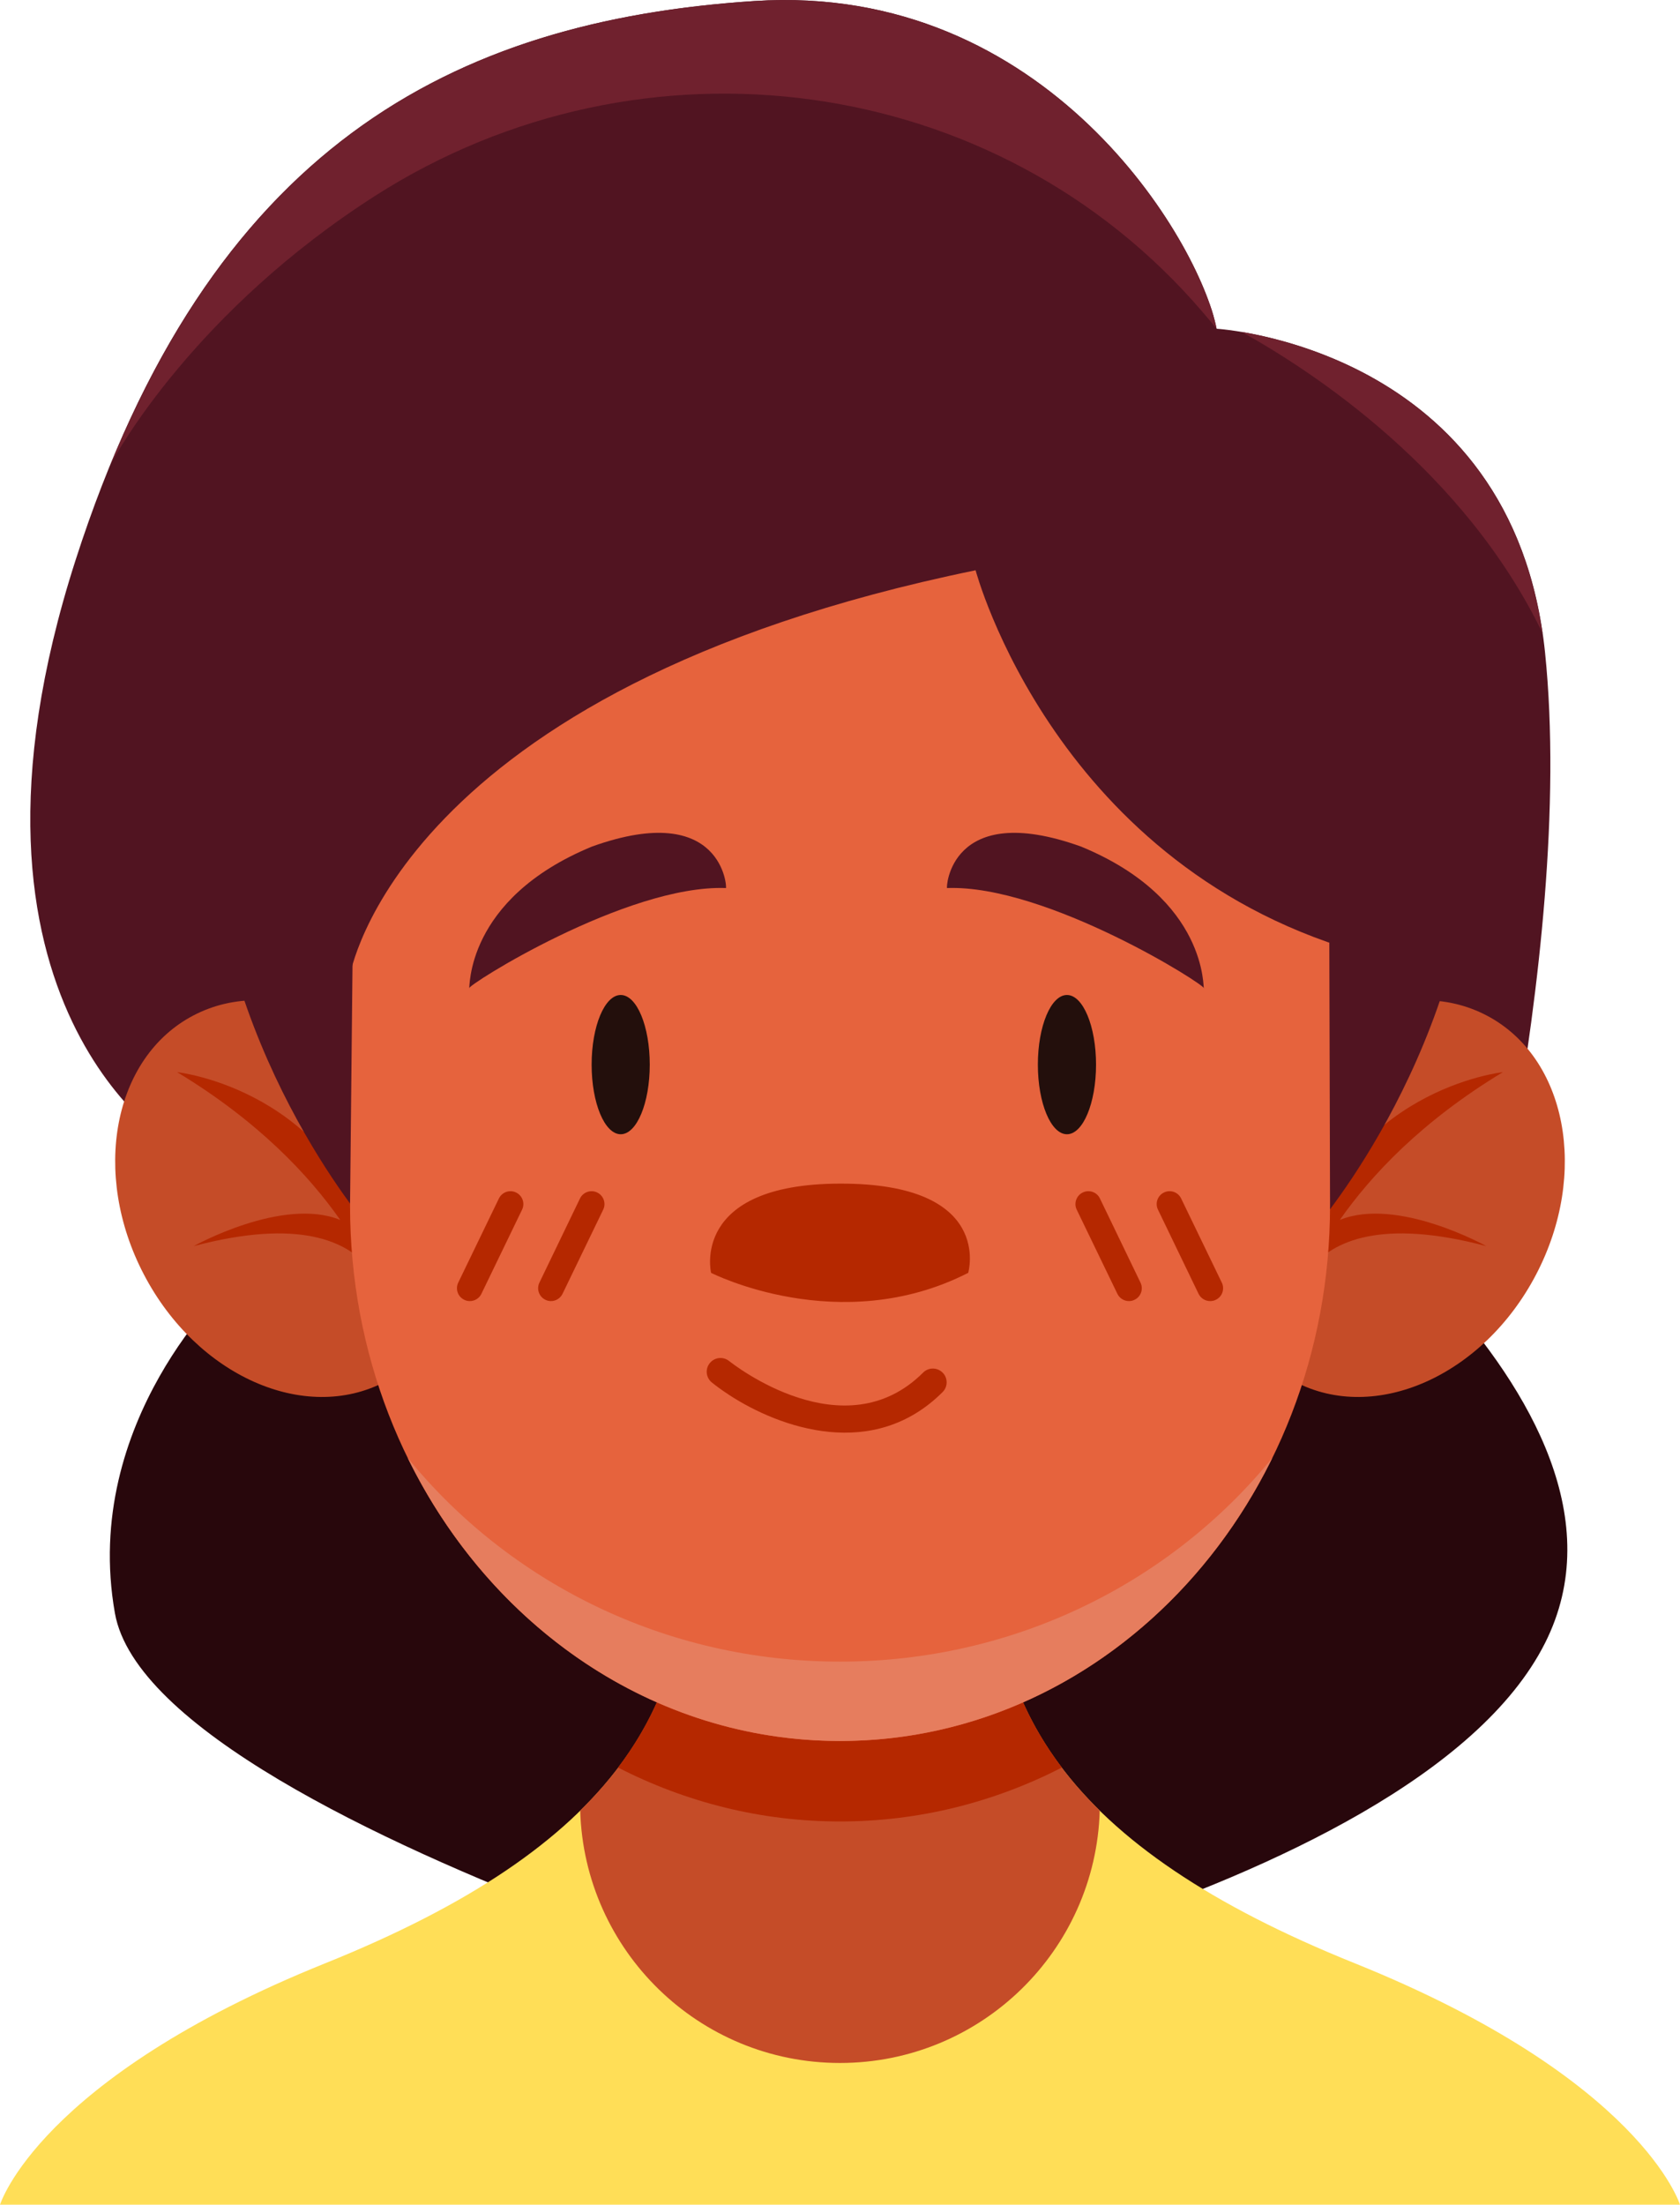 <svg xmlns="http://www.w3.org/2000/svg"
  xmlns:xlink="http://www.w3.org/1999/xlink" viewBox="0 0 37.483 49.171">
  <g transform="translate(-83.779 115.731)">
    <path d="M87.724-90.132s-5.472-3.125-2.257-13.113c2.966-9.214 8.416-12.023 15.143-12.463 6.533-.426 9.93 5.358 10.313 7.309 0 0 6.626.39 7.328 7.221.703 6.83-1.951 16.567-1.951 16.567h-25.826zm0 0" fill="#511421"/>
    <path d="M88.901-87.089s-3.32 3.044-2.558 7.338c.451 2.537 5.884 5.103 10.254 6.776 3.737 1.432 7.849 1.513 11.644.244 3.914-1.311 8.529-3.415 10.01-6.356 2.733-5.425-6.688-11.607-6.688-11.607zm0 0" fill="#28070c"/>
    <path d="M114.002-71.946c-6.401-2.576-8.509-5.775-7.962-10.381h-7.039c.547 4.605-1.561 7.805-7.962 10.381-6.401 2.577-7.26 5.387-7.26 5.387h37.483s-.859-2.81-7.26-5.387" fill="#ffde57"/>
    <path d="M96.724-75.35c.091 3.124 2.65 5.629 5.796 5.629s5.705-2.505 5.796-5.629c-1.966-1.929-2.607-4.198-2.277-6.977h-7.039c.329 2.78-.31 5.048-2.277 6.977" fill="#c54c28"/>
    <path d="M102.52-75.107c1.771 0 3.448-.433 4.951-1.203-1.299-1.713-1.709-3.683-1.432-6.017h-7.039c.277 2.333-.132 4.304-1.432 6.017 1.503.77 3.181 1.203 4.951 1.203" fill="#b52800"/>
    <path d="M93.471-90.694c1.18 2.257.686 4.845-1.104 5.781-1.79.936-4.198-.135-5.377-2.392-1.18-2.256-.685-4.844 1.105-5.779 1.79-.936 4.196.135 5.376 2.391" fill="#c54c28"/>
    <path d="M92.436-86.385c-.007-.092-.023-.171-.034-.26.014.065.022.119.028.161-.012-.46-.079-.835-.196-1.131-.932-3.82-4.503-4.204-4.503-4.204 1.809 1.093 2.939 2.297 3.639 3.296-1.284-.524-3.27.584-3.27.584 2.355-.624 3.427-.107 3.918.492.325.646.419 1.062.419 1.062" fill="#b52800"/>
    <path d="M111.57-90.694c-1.181 2.257-.685 4.845 1.104 5.781 1.79.936 4.198-.135 5.377-2.392 1.18-2.256.685-4.844-1.105-5.779-1.789-.936-4.196.135-5.376 2.391" fill="#c54c28"/>
    <path d="M112.605-86.385c.007-.092.025-.171.034-.26-.014.065-.022.119-.028.161.012-.46.079-.835.196-1.131.932-3.82 4.503-4.204 4.503-4.204-1.809 1.093-2.939 2.297-3.638 3.296 1.283-.524 3.269.584 3.269.584-2.355-.624-3.426-.107-3.918.492-.324.646-.419 1.062-.419 1.062" fill="#b52800"/>
    <path d="M91.992-88.372s-3.481-4.025-3.559-9.489l6.192-.478zm0 0M113.146-88.372s3.481-4.025 3.558-9.489l-6.19-.478zm0 0" fill="#511421"/>
    <path d="M99.224-103.531c-4.145 0-7.519 3.338-7.561 7.483l-.074 7.209c0 6.593 4.893 11.937 10.932 11.937 6.039 0 10.933-5.344 10.933-11.937l-.021-7.647c-.011-3.893-3.169-7.045-7.064-7.045zm0 0" fill="#e6633d"/>
    <path d="M102.52-78.672c-3.911 0-7.393-1.778-9.644-4.543 1.841 3.757 5.468 6.313 9.644 6.313 4.175 0 7.802-2.556 9.645-6.313-2.252 2.766-5.734 4.543-9.645 4.543" fill="#e67d5e"/>
    <path d="M108.233-91.987c0 .859-.291 1.553-.649 1.553-.358 0-.649-.695-.649-1.553 0-.857.291-1.553.649-1.553.358 0 .649.696.649 1.553" fill="#230f0c"/>
    <path d="M110.64-93.686c.084-.05-3.51-2.321-5.73-2.239-.028.037.044-1.982 2.989-.925 2.853 1.177 2.715 3.197 2.741 3.164" fill="#511421"/>
    <path d="M96.979-91.987c0 .859.291 1.553.649 1.553.358 0 .648-.695.648-1.553 0-.857-.289-1.553-.648-1.553-.358 0-.649.696-.649 1.553" fill="#230f0c"/>
    <path d="M94.245-93.686c-.084-.05 3.51-2.321 5.73-2.239.028.037-.045-1.982-2.989-.925-2.853 1.177-2.716 3.197-2.741 3.164" fill="#511421"/>
    <path d="M96.072-86.713c-.041 0-.084-.008-.124-.029-.143-.068-.203-.24-.134-.383l.905-1.876c.069-.143.241-.203.384-.134.142.069.203.241.134.383l-.907 1.876c-.05.103-.152.163-.259.163M94.262-86.713c-.043 0-.085-.008-.125-.029-.143-.068-.203-.24-.134-.383l.907-1.876c.069-.143.24-.203.383-.134.143.069.203.241.134.383l-.907 1.876c-.048.103-.152.163-.258.163M108.968-86.713c-.107 0-.209-.059-.259-.163l-.907-1.876c-.069-.142-.008-.314.134-.383.143-.069.316-.01.384.134l.905 1.876c.069.143.01.316-.134.383-.04.021-.083.029-.124.029M110.779-86.713c-.106 0-.208-.059-.259-.163l-.905-1.876c-.069-.142-.01-.314.134-.383.143-.069.314-.01.383.134l.907 1.876c.069.143.01.316-.134.383-.04.021-.083.029-.125.029M100.038-84.626c-.139-.091-.266-.182-.376-.271-.132-.106-.154-.299-.048-.431.106-.132.296-.156.433-.048.105.083 2.57 2.012 4.328.258.12-.121.314-.12.435 0 .12.12.12.316-.001.435-1.534 1.532-3.61.816-4.771.058M99.644-87.343s2.869 1.463 5.737 0c0 0 .586-2.001-2.868-1.99-3.342.01-2.869 1.99-2.869 1.99" fill="#b52800"/>
    <path d="M115.66-100.484c-.012-4.688-3.817-8.48-8.504-8.48H98.551c-4.991 0-9.052 4.018-9.105 9.01l2.136 5.996s1.023-6.401 13.964-9.054c0 0 1.778 6.712 8.803 8.585zm0 0" fill="#511421"/>
    <path d="M92.153-111.366c5.955-3.805 13.859-2.773 18.456 2.592.105.121.209.247.314.375-.382-1.951-3.78-7.735-10.313-7.309-6.179.404-11.278 2.811-14.367 10.339.157-.294 1.902-3.435 5.91-5.997" fill="#70212e"/>
    <path d="M110.762-108.964l-.153.19s.092.041.251.119c-.026-.096-.059-.2-.098-.309M111.483-108.328c1.589.882 4.957 3.087 6.712 6.718-.765-5.249-5.146-6.455-6.712-6.718" fill="#70212e"/>
  </g>
</svg>
